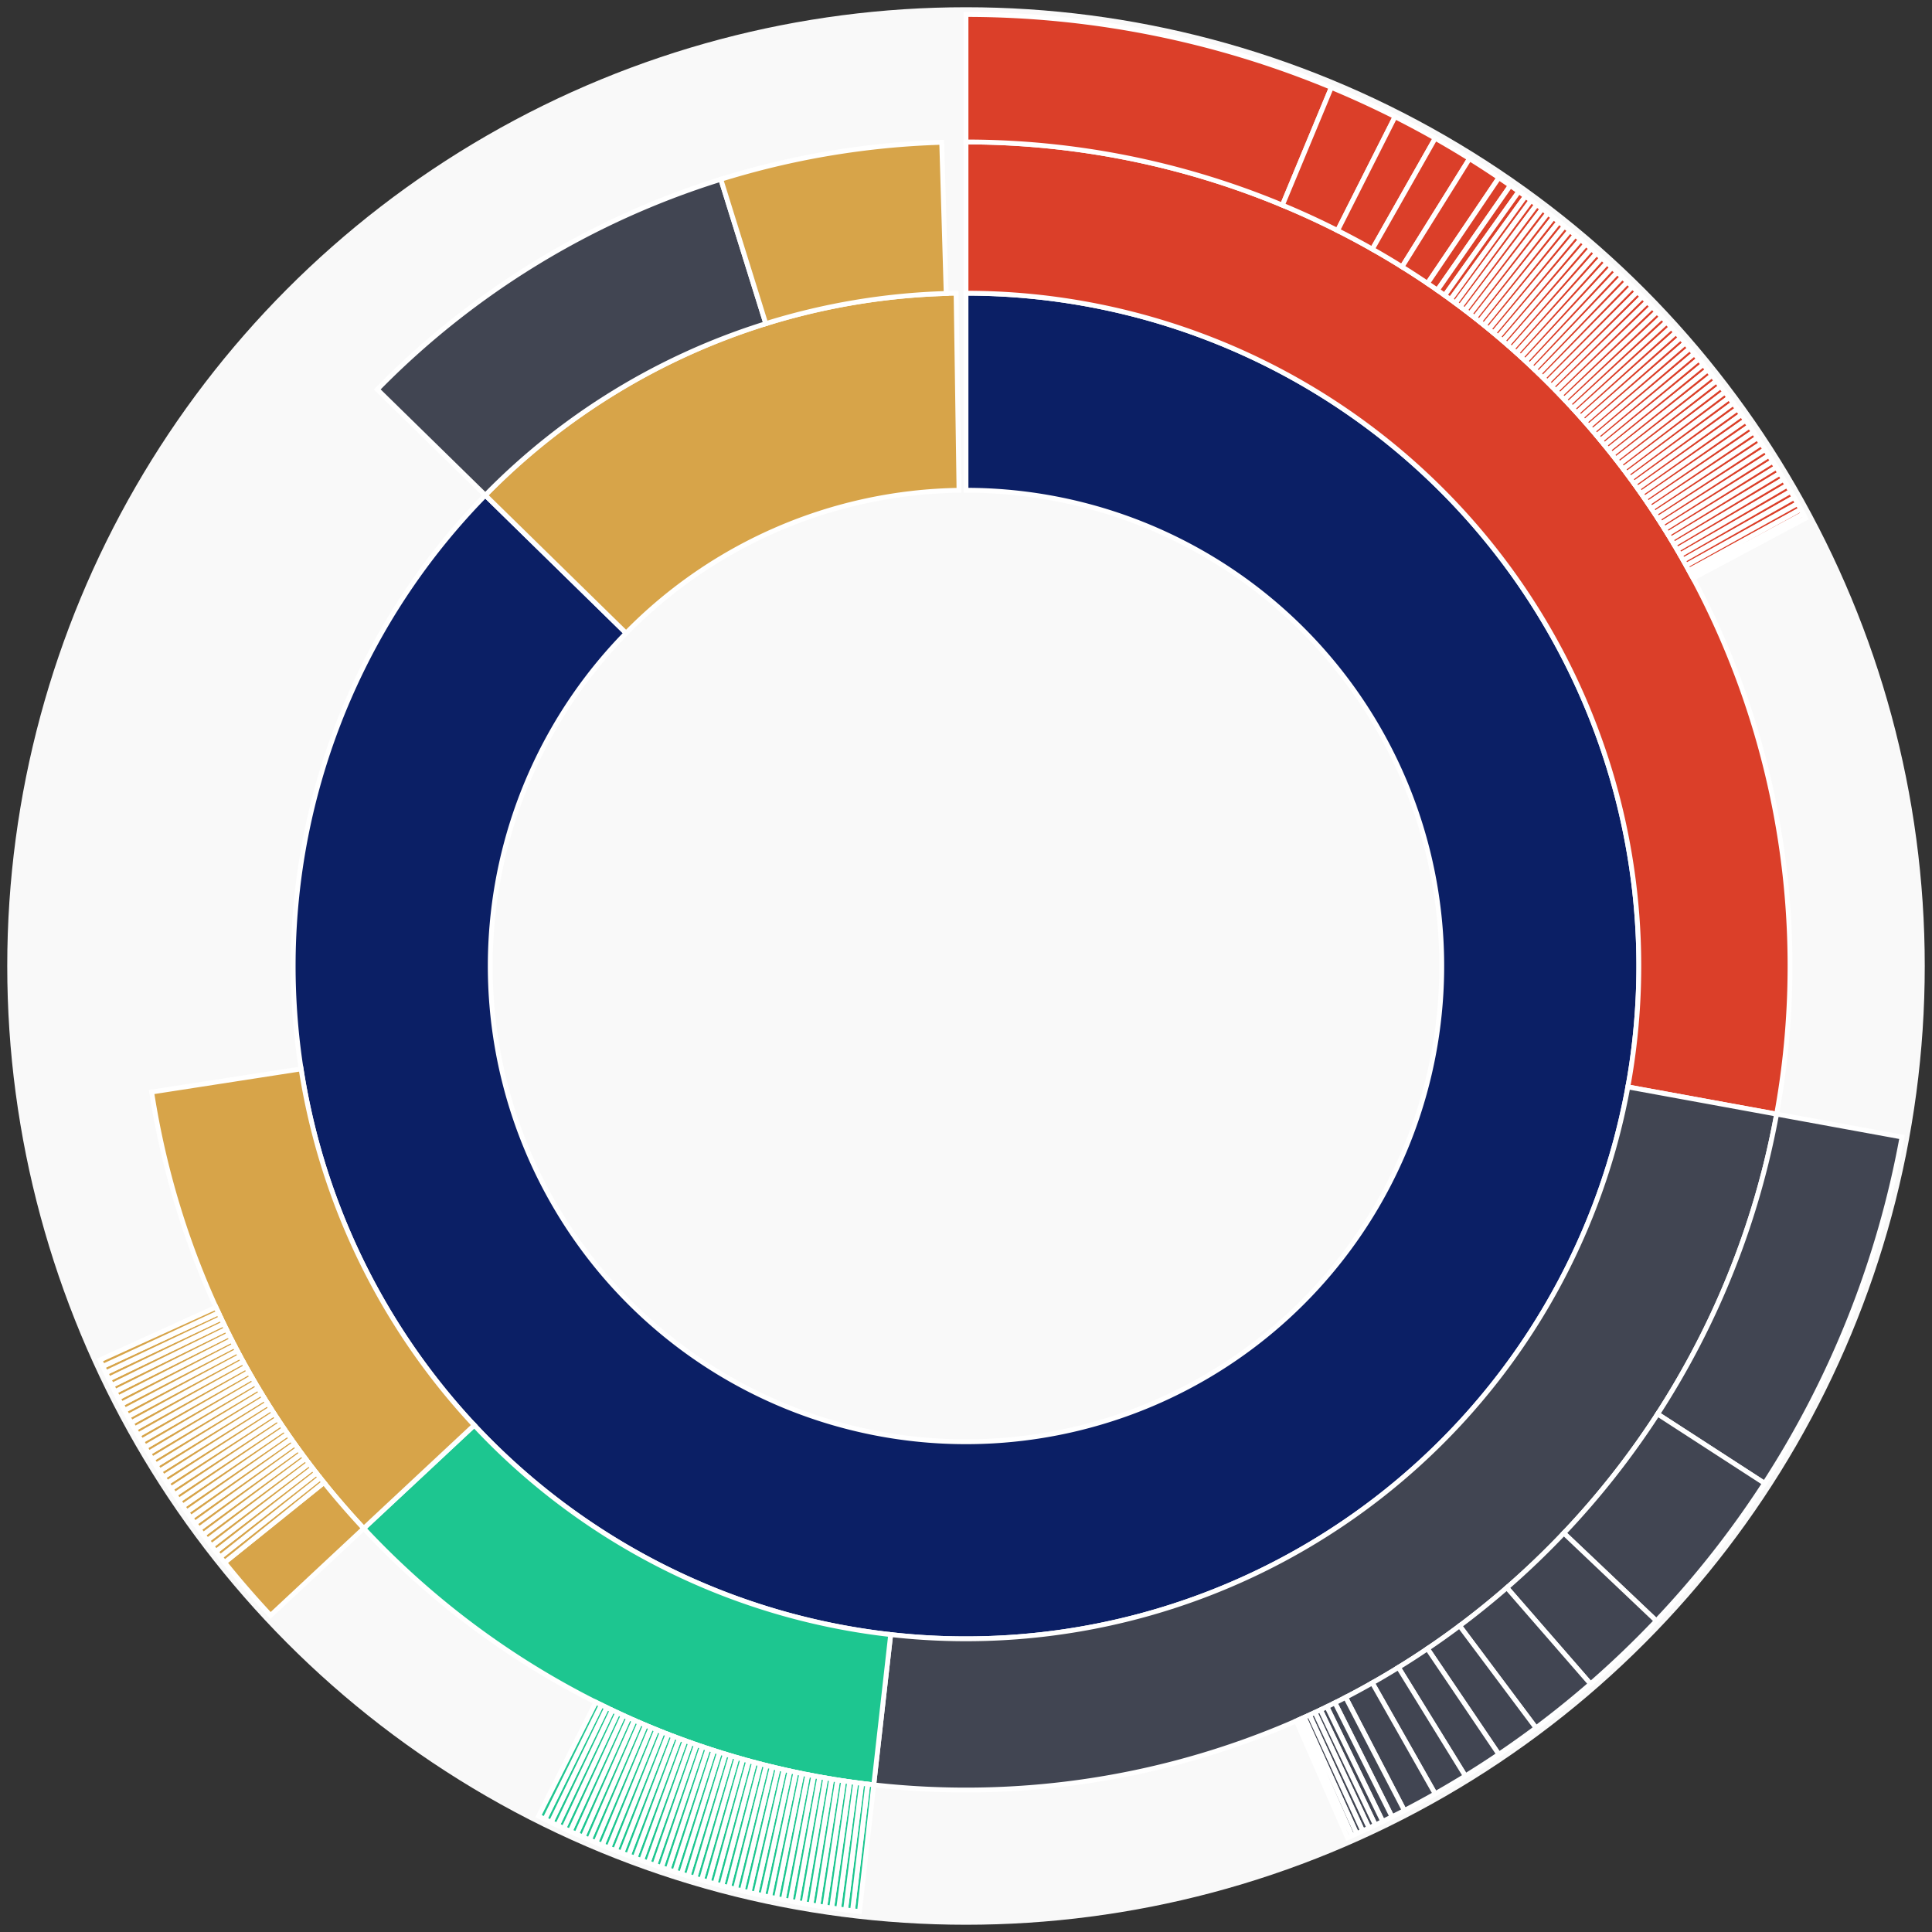 <svg xmlns="http://www.w3.org/2000/svg" width="400" height="400" id="block-7907895"><rect width="100%" height="100%" fill="#333333" stroke="none"/><g id="burst-container" transform="translate(200,200)"><circle r="197" style="fill: #f9f9f9; stroke: #f9f9f9; stroke-width: 3; opacity: 1;" id="circle-base"></circle><path display="none" d="M6.031385485800715e-15,-98.5A98.5,98.5,0,1,1,-6.031385485800715e-15,98.5A98.5,98.5,0,1,1,6.031385485800715e-15,-98.5Z" fill-rule="evenodd" id="p-type-root" style="stroke: #fff; opacity: 1;"></path><path d="M8.529667153919608e-15,-139.3A139.3,139.3,0,1,1,-99.524,-97.465L-70.374,-68.918A98.5,98.5,0,1,0,6.031385485800715e-15,-98.5Z" fill-rule="evenodd" style="fill: #0B1F65; stroke: #fff; opacity: 1;" id="p-type-data"></path><path d="M-99.524,-97.465A139.3,139.3,0,0,1,-2.053,-139.285L-1.452,-98.489A98.5,98.5,0,0,0,-70.374,-68.918Z" fill-rule="evenodd" style="fill: #D7A449; stroke: #fff; opacity: 1;" id="p-type-value"></path><path d="M1.0446666101440332e-14,-170.607A170.607,170.607,0,0,1,167.829,30.664L137.032,25.037A139.3,139.3,0,0,0,8.529667153919608e-15,-139.3Z" fill-rule="evenodd" style="fill: #DB3F29; stroke: #fff; opacity: 1;" id="p-type-functions"></path><path d="M167.829,30.664A170.607,170.607,0,0,1,-19.1,169.534L-15.595,138.424A139.3,139.3,0,0,0,137.032,25.037Z" fill-rule="evenodd" style="fill: #414552; stroke: #fff; opacity: 1;" id="p-type-ether"></path><path d="M-19.1,169.534A170.607,170.607,0,0,1,-124.693,116.44L-101.812,95.073A139.3,139.3,0,0,0,-15.595,138.424Z" fill-rule="evenodd" style="fill: #1DC690; stroke: #fff; opacity: 1;" id="p-type-logs"></path><path d="M-124.693,116.44A170.607,170.607,0,0,1,-168.6,26.092L-137.661,21.304A139.3,139.3,0,0,0,-101.812,95.073Z" fill-rule="evenodd" style="fill: #D7A449; stroke: #fff; opacity: 1;" id="p-type-tokenTransfers"></path><path d="M-121.891,-119.37A170.607,170.607,0,0,1,-50.764,-162.879L-41.449,-132.991A139.3,139.3,0,0,0,-99.524,-97.465Z" fill-rule="evenodd" style="fill: #414552; stroke: #fff; opacity: 1;" id="p-type-ether"></path><path d="M-50.764,-162.879A170.607,170.607,0,0,1,-5.028,-170.533L-4.105,-139.24A139.3,139.3,0,0,0,-41.449,-132.991Z" fill-rule="evenodd" style="fill: #D7A449; stroke: #fff; opacity: 1;" id="p-type-tokenTransfers"></path><path d="M1.206277097160143e-14,-197A197,197,0,0,1,75.643,-181.899L65.509,-157.529A170.607,170.607,0,0,0,1.0446666101440332e-14,-170.607Z" fill-rule="evenodd" style="fill: #DB3F29; stroke: #fff; opacity: 1;" id="p-type-functions"></path><path d="M75.643,-181.899A197,197,0,0,1,88.83,-175.836L76.929,-152.278A170.607,170.607,0,0,0,65.509,-157.529Z" fill-rule="evenodd" style="fill: #DB3F29; stroke: #fff; opacity: 1;" id="p-type-functions"></path><path d="M88.83,-175.836A197,197,0,0,1,97.147,-171.381L84.132,-148.42A170.607,170.607,0,0,0,76.929,-152.278Z" fill-rule="evenodd" style="fill: #DB3F29; stroke: #fff; opacity: 1;" id="p-type-functions"></path><path d="M97.147,-171.381A197,197,0,0,1,104.245,-167.158L90.279,-144.763A170.607,170.607,0,0,0,84.132,-148.42Z" fill-rule="evenodd" style="fill: #DB3F29; stroke: #fff; opacity: 1;" id="p-type-functions"></path><path d="M104.245,-167.158A197,197,0,0,1,110.332,-163.205L95.551,-141.339A170.607,170.607,0,0,0,90.279,-144.763Z" fill-rule="evenodd" style="fill: #DB3F29; stroke: #fff; opacity: 1;" id="p-type-functions"></path><path d="M110.332,-163.205A197,197,0,0,1,112.695,-161.582L97.597,-139.934A170.607,170.607,0,0,0,95.551,-141.339Z" fill-rule="evenodd" style="fill: #DB3F29; stroke: #fff; opacity: 1;" id="p-type-functions"></path><path d="M112.695,-161.582A197,197,0,0,1,114.45,-160.344L99.117,-138.862A170.607,170.607,0,0,0,97.597,-139.934Z" fill-rule="evenodd" style="fill: #DB3F29; stroke: #fff; opacity: 1;" id="p-type-functions"></path><path d="M114.45,-160.344A197,197,0,0,1,115.828,-159.351L100.31,-138.002A170.607,170.607,0,0,0,99.117,-138.862Z" fill-rule="evenodd" style="fill: #DB3F29; stroke: #fff; opacity: 1;" id="p-type-functions"></path><path d="M115.828,-159.351A197,197,0,0,1,116.999,-158.493L101.324,-137.259A170.607,170.607,0,0,0,100.31,-138.002Z" fill-rule="evenodd" style="fill: #DB3F29; stroke: #fff; opacity: 1;" id="p-type-functions"></path><path d="M116.999,-158.493A197,197,0,0,1,118.164,-157.627L102.333,-136.509A170.607,170.607,0,0,0,101.324,-137.259Z" fill-rule="evenodd" style="fill: #DB3F29; stroke: #fff; opacity: 1;" id="p-type-functions"></path><path d="M118.164,-157.627A197,197,0,0,1,119.322,-156.752L103.336,-135.751A170.607,170.607,0,0,0,102.333,-136.509Z" fill-rule="evenodd" style="fill: #DB3F29; stroke: #fff; opacity: 1;" id="p-type-functions"></path><path d="M119.322,-156.752A197,197,0,0,1,120.474,-155.868L104.334,-134.986A170.607,170.607,0,0,0,103.336,-135.751Z" fill-rule="evenodd" style="fill: #DB3F29; stroke: #fff; opacity: 1;" id="p-type-functions"></path><path d="M120.474,-155.868A197,197,0,0,1,121.62,-154.976L105.326,-134.213A170.607,170.607,0,0,0,104.334,-134.986Z" fill-rule="evenodd" style="fill: #DB3F29; stroke: #fff; opacity: 1;" id="p-type-functions"></path><path d="M121.62,-154.976A197,197,0,0,1,122.758,-154.076L106.312,-133.434A170.607,170.607,0,0,0,105.326,-134.213Z" fill-rule="evenodd" style="fill: #DB3F29; stroke: #fff; opacity: 1;" id="p-type-functions"></path><path d="M122.758,-154.076A197,197,0,0,1,123.89,-153.167L107.292,-132.647A170.607,170.607,0,0,0,106.312,-133.434Z" fill-rule="evenodd" style="fill: #DB3F29; stroke: #fff; opacity: 1;" id="p-type-functions"></path><path d="M123.89,-153.167A197,197,0,0,1,125.016,-152.25L108.267,-131.852A170.607,170.607,0,0,0,107.292,-132.647Z" fill-rule="evenodd" style="fill: #DB3F29; stroke: #fff; opacity: 1;" id="p-type-functions"></path><path d="M125.016,-152.25A197,197,0,0,1,126.134,-151.325L109.235,-131.051A170.607,170.607,0,0,0,108.267,-131.852Z" fill-rule="evenodd" style="fill: #DB3F29; stroke: #fff; opacity: 1;" id="p-type-functions"></path><path d="M126.134,-151.325A197,197,0,0,1,127.246,-150.391L110.198,-130.243A170.607,170.607,0,0,0,109.235,-131.051Z" fill-rule="evenodd" style="fill: #DB3F29; stroke: #fff; opacity: 1;" id="p-type-functions"></path><path d="M127.246,-150.391A197,197,0,0,1,128.351,-149.449L111.155,-129.427A170.607,170.607,0,0,0,110.198,-130.243Z" fill-rule="evenodd" style="fill: #DB3F29; stroke: #fff; opacity: 1;" id="p-type-functions"></path><path d="M128.351,-149.449A197,197,0,0,1,129.448,-148.5L112.106,-128.604A170.607,170.607,0,0,0,111.155,-129.427Z" fill-rule="evenodd" style="fill: #DB3F29; stroke: #fff; opacity: 1;" id="p-type-functions"></path><path d="M129.448,-148.5A197,197,0,0,1,130.539,-147.542L113.05,-127.775A170.607,170.607,0,0,0,112.106,-128.604Z" fill-rule="evenodd" style="fill: #DB3F29; stroke: #fff; opacity: 1;" id="p-type-functions"></path><path d="M130.539,-147.542A197,197,0,0,1,131.623,-146.576L113.989,-126.938A170.607,170.607,0,0,0,113.05,-127.775Z" fill-rule="evenodd" style="fill: #DB3F29; stroke: #fff; opacity: 1;" id="p-type-functions"></path><path d="M131.623,-146.576A197,197,0,0,1,132.699,-145.602L114.921,-126.095A170.607,170.607,0,0,0,113.989,-126.938Z" fill-rule="evenodd" style="fill: #DB3F29; stroke: #fff; opacity: 1;" id="p-type-functions"></path><path d="M132.699,-145.602A197,197,0,0,1,133.769,-144.62L115.847,-125.245A170.607,170.607,0,0,0,114.921,-126.095Z" fill-rule="evenodd" style="fill: #DB3F29; stroke: #fff; opacity: 1;" id="p-type-functions"></path><path d="M133.769,-144.62A197,197,0,0,1,134.831,-143.63L116.767,-124.387A170.607,170.607,0,0,0,115.847,-125.245Z" fill-rule="evenodd" style="fill: #DB3F29; stroke: #fff; opacity: 1;" id="p-type-functions"></path><path d="M134.831,-143.63A197,197,0,0,1,135.886,-142.633L117.68,-123.524A170.607,170.607,0,0,0,116.767,-124.387Z" fill-rule="evenodd" style="fill: #DB3F29; stroke: #fff; opacity: 1;" id="p-type-functions"></path><path d="M135.886,-142.633A197,197,0,0,1,136.933,-141.628L118.587,-122.653A170.607,170.607,0,0,0,117.68,-123.524Z" fill-rule="evenodd" style="fill: #DB3F29; stroke: #fff; opacity: 1;" id="p-type-functions"></path><path d="M136.933,-141.628A197,197,0,0,1,137.973,-140.615L119.488,-121.776A170.607,170.607,0,0,0,118.587,-122.653Z" fill-rule="evenodd" style="fill: #DB3F29; stroke: #fff; opacity: 1;" id="p-type-functions"></path><path d="M137.973,-140.615A197,197,0,0,1,139.005,-139.594L120.382,-120.892A170.607,170.607,0,0,0,119.488,-121.776Z" fill-rule="evenodd" style="fill: #DB3F29; stroke: #fff; opacity: 1;" id="p-type-functions"></path><path d="M139.005,-139.594A197,197,0,0,1,140.03,-138.566L121.27,-120.002A170.607,170.607,0,0,0,120.382,-120.892Z" fill-rule="evenodd" style="fill: #DB3F29; stroke: #fff; opacity: 1;" id="p-type-functions"></path><path d="M140.03,-138.566A197,197,0,0,1,141.047,-137.53L122.151,-119.105A170.607,170.607,0,0,0,121.27,-120.002Z" fill-rule="evenodd" style="fill: #DB3F29; stroke: #fff; opacity: 1;" id="p-type-functions"></path><path d="M141.047,-137.53A197,197,0,0,1,142.057,-136.487L123.025,-118.202A170.607,170.607,0,0,0,122.151,-119.105Z" fill-rule="evenodd" style="fill: #DB3F29; stroke: #fff; opacity: 1;" id="p-type-functions"></path><path d="M142.057,-136.487A197,197,0,0,1,143.059,-135.437L123.893,-117.292A170.607,170.607,0,0,0,123.025,-118.202Z" fill-rule="evenodd" style="fill: #DB3F29; stroke: #fff; opacity: 1;" id="p-type-functions"></path><path d="M143.059,-135.437A197,197,0,0,1,144.053,-134.379L124.754,-116.376A170.607,170.607,0,0,0,123.893,-117.292Z" fill-rule="evenodd" style="fill: #DB3F29; stroke: #fff; opacity: 1;" id="p-type-functions"></path><path d="M144.053,-134.379A197,197,0,0,1,145.039,-133.314L125.608,-115.453A170.607,170.607,0,0,0,124.754,-116.376Z" fill-rule="evenodd" style="fill: #DB3F29; stroke: #fff; opacity: 1;" id="p-type-functions"></path><path d="M145.039,-133.314A197,197,0,0,1,146.018,-132.241L126.455,-114.524A170.607,170.607,0,0,0,125.608,-115.453Z" fill-rule="evenodd" style="fill: #DB3F29; stroke: #fff; opacity: 1;" id="p-type-functions"></path><path d="M146.018,-132.241A197,197,0,0,1,146.988,-131.162L127.296,-113.59A170.607,170.607,0,0,0,126.455,-114.524Z" fill-rule="evenodd" style="fill: #DB3F29; stroke: #fff; opacity: 1;" id="p-type-functions"></path><path d="M146.988,-131.162A197,197,0,0,1,147.951,-130.075L128.129,-112.648A170.607,170.607,0,0,0,127.296,-113.59Z" fill-rule="evenodd" style="fill: #DB3F29; stroke: #fff; opacity: 1;" id="p-type-functions"></path><path d="M147.951,-130.075A197,197,0,0,1,148.905,-128.981L128.956,-111.701A170.607,170.607,0,0,0,128.129,-112.648Z" fill-rule="evenodd" style="fill: #DB3F29; stroke: #fff; opacity: 1;" id="p-type-functions"></path><path d="M148.905,-128.981A197,197,0,0,1,149.852,-127.881L129.775,-110.748A170.607,170.607,0,0,0,128.956,-111.701Z" fill-rule="evenodd" style="fill: #DB3F29; stroke: #fff; opacity: 1;" id="p-type-functions"></path><path d="M149.852,-127.881A197,197,0,0,1,150.79,-126.773L130.588,-109.789A170.607,170.607,0,0,0,129.775,-110.748Z" fill-rule="evenodd" style="fill: #DB3F29; stroke: #fff; opacity: 1;" id="p-type-functions"></path><path d="M150.79,-126.773A197,197,0,0,1,151.72,-125.658L131.393,-108.823A170.607,170.607,0,0,0,130.588,-109.789Z" fill-rule="evenodd" style="fill: #DB3F29; stroke: #fff; opacity: 1;" id="p-type-functions"></path><path d="M151.72,-125.658A197,197,0,0,1,152.642,-124.537L132.192,-107.852A170.607,170.607,0,0,0,131.393,-108.823Z" fill-rule="evenodd" style="fill: #DB3F29; stroke: #fff; opacity: 1;" id="p-type-functions"></path><path d="M152.642,-124.537A197,197,0,0,1,153.555,-123.409L132.983,-106.875A170.607,170.607,0,0,0,132.192,-107.852Z" fill-rule="evenodd" style="fill: #DB3F29; stroke: #fff; opacity: 1;" id="p-type-functions"></path><path d="M153.555,-123.409A197,197,0,0,1,154.461,-122.274L133.767,-105.892A170.607,170.607,0,0,0,132.983,-106.875Z" fill-rule="evenodd" style="fill: #DB3F29; stroke: #fff; opacity: 1;" id="p-type-functions"></path><path d="M154.461,-122.274A197,197,0,0,1,155.358,-121.132L134.544,-104.904A170.607,170.607,0,0,0,133.767,-105.892Z" fill-rule="evenodd" style="fill: #DB3F29; stroke: #fff; opacity: 1;" id="p-type-functions"></path><path d="M155.358,-121.132A197,197,0,0,1,156.246,-119.984L135.313,-103.909A170.607,170.607,0,0,0,134.544,-104.904Z" fill-rule="evenodd" style="fill: #DB3F29; stroke: #fff; opacity: 1;" id="p-type-functions"></path><path d="M156.246,-119.984A197,197,0,0,1,157.126,-118.83L136.075,-102.909A170.607,170.607,0,0,0,135.313,-103.909Z" fill-rule="evenodd" style="fill: #DB3F29; stroke: #fff; opacity: 1;" id="p-type-functions"></path><path d="M157.126,-118.83A197,197,0,0,1,157.997,-117.669L136.83,-101.904A170.607,170.607,0,0,0,136.075,-102.909Z" fill-rule="evenodd" style="fill: #DB3F29; stroke: #fff; opacity: 1;" id="p-type-functions"></path><path d="M157.997,-117.669A197,197,0,0,1,158.86,-116.501L137.577,-100.893A170.607,170.607,0,0,0,136.83,-101.904Z" fill-rule="evenodd" style="fill: #DB3F29; stroke: #fff; opacity: 1;" id="p-type-functions"></path><path d="M158.86,-116.501A197,197,0,0,1,159.714,-115.327L138.317,-99.876A170.607,170.607,0,0,0,137.577,-100.893Z" fill-rule="evenodd" style="fill: #DB3F29; stroke: #fff; opacity: 1;" id="p-type-functions"></path><path d="M159.714,-115.327A197,197,0,0,1,160.56,-114.147L139.049,-98.854A170.607,170.607,0,0,0,138.317,-99.876Z" fill-rule="evenodd" style="fill: #DB3F29; stroke: #fff; opacity: 1;" id="p-type-functions"></path><path d="M160.56,-114.147A197,197,0,0,1,161.396,-112.961L139.773,-97.827A170.607,170.607,0,0,0,139.049,-98.854Z" fill-rule="evenodd" style="fill: #DB3F29; stroke: #fff; opacity: 1;" id="p-type-functions"></path><path d="M161.396,-112.961A197,197,0,0,1,162.224,-111.769L140.491,-96.794A170.607,170.607,0,0,0,139.773,-97.827Z" fill-rule="evenodd" style="fill: #DB3F29; stroke: #fff; opacity: 1;" id="p-type-functions"></path><path d="M162.224,-111.769A197,197,0,0,1,163.044,-110.57L141.2,-95.757A170.607,170.607,0,0,0,140.491,-96.794Z" fill-rule="evenodd" style="fill: #DB3F29; stroke: #fff; opacity: 1;" id="p-type-functions"></path><path d="M163.044,-110.57A197,197,0,0,1,163.854,-109.366L141.902,-94.713A170.607,170.607,0,0,0,141.2,-95.757Z" fill-rule="evenodd" style="fill: #DB3F29; stroke: #fff; opacity: 1;" id="p-type-functions"></path><path d="M163.854,-109.366A197,197,0,0,1,164.655,-108.155L142.596,-93.665A170.607,170.607,0,0,0,141.902,-94.713Z" fill-rule="evenodd" style="fill: #DB3F29; stroke: #fff; opacity: 1;" id="p-type-functions"></path><path d="M164.655,-108.155A197,197,0,0,1,165.448,-106.939L143.282,-92.612A170.607,170.607,0,0,0,142.596,-93.665Z" fill-rule="evenodd" style="fill: #DB3F29; stroke: #fff; opacity: 1;" id="p-type-functions"></path><path d="M165.448,-106.939A197,197,0,0,1,166.232,-105.717L143.961,-91.554A170.607,170.607,0,0,0,143.282,-92.612Z" fill-rule="evenodd" style="fill: #DB3F29; stroke: #fff; opacity: 1;" id="p-type-functions"></path><path d="M166.232,-105.717A197,197,0,0,1,167.006,-104.489L144.631,-90.49A170.607,170.607,0,0,0,143.961,-91.554Z" fill-rule="evenodd" style="fill: #DB3F29; stroke: #fff; opacity: 1;" id="p-type-functions"></path><path d="M167.006,-104.489A197,197,0,0,1,167.771,-103.256L145.294,-89.422A170.607,170.607,0,0,0,144.631,-90.49Z" fill-rule="evenodd" style="fill: #DB3F29; stroke: #fff; opacity: 1;" id="p-type-functions"></path><path d="M167.771,-103.256A197,197,0,0,1,168.528,-102.017L145.949,-88.349A170.607,170.607,0,0,0,145.294,-89.422Z" fill-rule="evenodd" style="fill: #DB3F29; stroke: #fff; opacity: 1;" id="p-type-functions"></path><path d="M168.528,-102.017A197,197,0,0,1,169.275,-100.772L146.596,-87.271A170.607,170.607,0,0,0,145.949,-88.349Z" fill-rule="evenodd" style="fill: #DB3F29; stroke: #fff; opacity: 1;" id="p-type-functions"></path><path d="M169.275,-100.772A197,197,0,0,1,170.013,-99.522L147.236,-86.188A170.607,170.607,0,0,0,146.596,-87.271Z" fill-rule="evenodd" style="fill: #DB3F29; stroke: #fff; opacity: 1;" id="p-type-functions"></path><path d="M170.013,-99.522A197,197,0,0,1,170.742,-98.266L147.867,-85.101A170.607,170.607,0,0,0,147.236,-86.188Z" fill-rule="evenodd" style="fill: #DB3F29; stroke: #fff; opacity: 1;" id="p-type-functions"></path><path d="M170.742,-98.266A197,197,0,0,1,171.461,-97.005L148.49,-84.009A170.607,170.607,0,0,0,147.867,-85.101Z" fill-rule="evenodd" style="fill: #DB3F29; stroke: #fff; opacity: 1;" id="p-type-functions"></path><path d="M171.461,-97.005A197,197,0,0,1,172.171,-95.739L149.105,-82.913A170.607,170.607,0,0,0,148.49,-84.009Z" fill-rule="evenodd" style="fill: #DB3F29; stroke: #fff; opacity: 1;" id="p-type-functions"></path><path d="M172.171,-95.739A197,197,0,0,1,172.832,-94.542L149.677,-81.876A170.607,170.607,0,0,0,149.105,-82.913Z" fill-rule="evenodd" style="fill: #DB3F29; stroke: #fff; opacity: 1;" id="p-type-functions"></path><path d="M172.832,-94.542A197,197,0,0,1,173.346,-93.595L150.122,-81.056A170.607,170.607,0,0,0,149.677,-81.876Z" fill-rule="evenodd" style="fill: #DB3F29; stroke: #fff; opacity: 1;" id="p-type-functions"></path><path d="M173.346,-93.595A197,197,0,0,1,173.823,-92.707L150.535,-80.286A170.607,170.607,0,0,0,150.122,-81.056Z" fill-rule="evenodd" style="fill: #DB3F29; stroke: #fff; opacity: 1;" id="p-type-functions"></path><path d="M193.792,35.408A197,197,0,0,1,165.341,107.105L143.189,92.755A170.607,170.607,0,0,0,167.829,30.664Z" fill-rule="evenodd" style="fill: #414552; stroke: #fff; opacity: 1;" id="p-type-ether"></path><path d="M165.341,107.105A197,197,0,0,1,142.923,135.58L123.775,117.416A170.607,170.607,0,0,0,143.189,92.755Z" fill-rule="evenodd" style="fill: #414552; stroke: #fff; opacity: 1;" id="p-type-ether"></path><path d="M142.923,135.58A197,197,0,0,1,129.3,148.629L111.977,128.717A170.607,170.607,0,0,0,123.775,117.416Z" fill-rule="evenodd" style="fill: #414552; stroke: #fff; opacity: 1;" id="p-type-ether"></path><path d="M129.3,148.629A197,197,0,0,1,118.006,157.745L102.196,136.611A170.607,170.607,0,0,0,111.977,128.717Z" fill-rule="evenodd" style="fill: #414552; stroke: #fff; opacity: 1;" id="p-type-ether"></path><path d="M118.006,157.745A197,197,0,0,1,110.318,163.214L95.538,141.348A170.607,170.607,0,0,0,102.196,136.611Z" fill-rule="evenodd" style="fill: #414552; stroke: #fff; opacity: 1;" id="p-type-ether"></path><path d="M110.318,163.214A197,197,0,0,1,103.379,167.695L89.529,145.228A170.607,170.607,0,0,0,95.538,141.348Z" fill-rule="evenodd" style="fill: #414552; stroke: #fff; opacity: 1;" id="p-type-ether"></path><path d="M103.379,167.695A197,197,0,0,1,97.132,171.39L84.119,148.428A170.607,170.607,0,0,0,89.529,145.228Z" fill-rule="evenodd" style="fill: #414552; stroke: #fff; opacity: 1;" id="p-type-ether"></path><path d="M97.132,171.39A197,197,0,0,1,90.758,174.848L78.599,151.423A170.607,170.607,0,0,0,84.119,148.428Z" fill-rule="evenodd" style="fill: #414552; stroke: #fff; opacity: 1;" id="p-type-ether"></path><path d="M90.758,174.848A197,197,0,0,1,88.205,176.15L76.388,152.551A170.607,170.607,0,0,0,78.599,151.423Z" fill-rule="evenodd" style="fill: #414552; stroke: #fff; opacity: 1;" id="p-type-ether"></path><path d="M88.205,176.15A197,197,0,0,1,86.279,177.101L74.72,153.374A170.607,170.607,0,0,0,76.388,152.551Z" fill-rule="evenodd" style="fill: #414552; stroke: #fff; opacity: 1;" id="p-type-ether"></path><path d="M86.279,177.101A197,197,0,0,1,84.749,177.839L73.395,154.013A170.607,170.607,0,0,0,74.72,153.374Z" fill-rule="evenodd" style="fill: #414552; stroke: #fff; opacity: 1;" id="p-type-ether"></path><path d="M84.749,177.839A197,197,0,0,1,83.436,178.459L72.258,154.55A170.607,170.607,0,0,0,73.395,154.013Z" fill-rule="evenodd" style="fill: #414552; stroke: #fff; opacity: 1;" id="p-type-ether"></path><path d="M83.436,178.459A197,197,0,0,1,82.119,179.069L71.117,155.078A170.607,170.607,0,0,0,72.258,154.55Z" fill-rule="evenodd" style="fill: #414552; stroke: #fff; opacity: 1;" id="p-type-ether"></path><path d="M82.119,179.069A197,197,0,0,1,80.874,179.634L70.039,155.568A170.607,170.607,0,0,0,71.117,155.078Z" fill-rule="evenodd" style="fill: #414552; stroke: #fff; opacity: 1;" id="p-type-ether"></path><path d="M80.874,179.634A197,197,0,0,1,79.89,180.074L69.187,155.948A170.607,170.607,0,0,0,70.039,155.568Z" fill-rule="evenodd" style="fill: #414552; stroke: #fff; opacity: 1;" id="p-type-ether"></path><path d="M79.89,180.074A197,197,0,0,1,78.967,180.48L68.387,156.301A170.607,170.607,0,0,0,69.187,155.948Z" fill-rule="evenodd" style="fill: #414552; stroke: #fff; opacity: 1;" id="p-type-ether"></path><path d="M-22.055,195.762A197,197,0,0,1,-23.497,195.594L-20.349,169.389A170.607,170.607,0,0,0,-19.1,169.534Z" fill-rule="evenodd" style="fill: #1DC690; stroke: #fff; opacity: 1;" id="p-type-logs"></path><path d="M-23.497,195.594A197,197,0,0,1,-24.937,195.415L-21.596,169.235A170.607,170.607,0,0,0,-20.349,169.389Z" fill-rule="evenodd" style="fill: #1DC690; stroke: #fff; opacity: 1;" id="p-type-logs"></path><path d="M-24.937,195.415A197,197,0,0,1,-26.377,195.226L-22.843,169.071A170.607,170.607,0,0,0,-21.596,169.235Z" fill-rule="evenodd" style="fill: #1DC690; stroke: #fff; opacity: 1;" id="p-type-logs"></path><path d="M-26.377,195.226A197,197,0,0,1,-27.815,195.027L-24.088,168.898A170.607,170.607,0,0,0,-22.843,169.071Z" fill-rule="evenodd" style="fill: #1DC690; stroke: #fff; opacity: 1;" id="p-type-logs"></path><path d="M-27.815,195.027A197,197,0,0,1,-29.251,194.816L-25.332,168.716A170.607,170.607,0,0,0,-24.088,168.898Z" fill-rule="evenodd" style="fill: #1DC690; stroke: #fff; opacity: 1;" id="p-type-logs"></path><path d="M-29.251,194.816A197,197,0,0,1,-30.686,194.595L-26.575,168.525A170.607,170.607,0,0,0,-25.332,168.716Z" fill-rule="evenodd" style="fill: #1DC690; stroke: #fff; opacity: 1;" id="p-type-logs"></path><path d="M-30.686,194.595A197,197,0,0,1,-32.119,194.364L-27.816,168.324A170.607,170.607,0,0,0,-26.575,168.525Z" fill-rule="evenodd" style="fill: #1DC690; stroke: #fff; opacity: 1;" id="p-type-logs"></path><path d="M-32.119,194.364A197,197,0,0,1,-33.55,194.122L-29.055,168.115A170.607,170.607,0,0,0,-27.816,168.324Z" fill-rule="evenodd" style="fill: #1DC690; stroke: #fff; opacity: 1;" id="p-type-logs"></path><path d="M-33.55,194.122A197,197,0,0,1,-34.98,193.87L-30.293,167.896A170.607,170.607,0,0,0,-29.055,168.115Z" fill-rule="evenodd" style="fill: #1DC690; stroke: #fff; opacity: 1;" id="p-type-logs"></path><path d="M-34.98,193.87A197,197,0,0,1,-36.408,193.607L-31.53,167.668A170.607,170.607,0,0,0,-30.293,167.896Z" fill-rule="evenodd" style="fill: #1DC690; stroke: #fff; opacity: 1;" id="p-type-logs"></path><path d="M-36.408,193.607A197,197,0,0,1,-37.833,193.333L-32.765,167.431A170.607,170.607,0,0,0,-31.53,167.668Z" fill-rule="evenodd" style="fill: #1DC690; stroke: #fff; opacity: 1;" id="p-type-logs"></path><path d="M-37.833,193.333A197,197,0,0,1,-39.257,193.049L-33.997,167.185A170.607,170.607,0,0,0,-32.765,167.431Z" fill-rule="evenodd" style="fill: #1DC690; stroke: #fff; opacity: 1;" id="p-type-logs"></path><path d="M-39.257,193.049A197,197,0,0,1,-40.678,192.754L-35.228,166.93A170.607,170.607,0,0,0,-33.997,167.185Z" fill-rule="evenodd" style="fill: #1DC690; stroke: #fff; opacity: 1;" id="p-type-logs"></path><path d="M-40.678,192.754A197,197,0,0,1,-42.098,192.449L-36.458,166.666A170.607,170.607,0,0,0,-35.228,166.93Z" fill-rule="evenodd" style="fill: #1DC690; stroke: #fff; opacity: 1;" id="p-type-logs"></path><path d="M-42.098,192.449A197,197,0,0,1,-43.515,192.134L-37.685,166.393A170.607,170.607,0,0,0,-36.458,166.666Z" fill-rule="evenodd" style="fill: #1DC690; stroke: #fff; opacity: 1;" id="p-type-logs"></path><path d="M-43.515,192.134A197,197,0,0,1,-44.929,191.808L-38.91,166.111A170.607,170.607,0,0,0,-37.685,166.393Z" fill-rule="evenodd" style="fill: #1DC690; stroke: #fff; opacity: 1;" id="p-type-logs"></path><path d="M-44.929,191.808A197,197,0,0,1,-46.341,191.472L-40.133,165.819A170.607,170.607,0,0,0,-38.91,166.111Z" fill-rule="evenodd" style="fill: #1DC690; stroke: #fff; opacity: 1;" id="p-type-logs"></path><path d="M-46.341,191.472A197,197,0,0,1,-47.751,191.125L-41.354,165.519A170.607,170.607,0,0,0,-40.133,165.819Z" fill-rule="evenodd" style="fill: #1DC690; stroke: #fff; opacity: 1;" id="p-type-logs"></path><path d="M-47.751,191.125A197,197,0,0,1,-49.158,190.768L-42.572,165.21A170.607,170.607,0,0,0,-41.354,165.519Z" fill-rule="evenodd" style="fill: #1DC690; stroke: #fff; opacity: 1;" id="p-type-logs"></path><path d="M-49.158,190.768A197,197,0,0,1,-50.563,190.401L-43.788,164.892A170.607,170.607,0,0,0,-42.572,165.21Z" fill-rule="evenodd" style="fill: #1DC690; stroke: #fff; opacity: 1;" id="p-type-logs"></path><path d="M-50.563,190.401A197,197,0,0,1,-51.964,190.023L-45.002,164.565A170.607,170.607,0,0,0,-43.788,164.892Z" fill-rule="evenodd" style="fill: #1DC690; stroke: #fff; opacity: 1;" id="p-type-logs"></path><path d="M-51.964,190.023A197,197,0,0,1,-53.363,189.635L-46.214,164.229A170.607,170.607,0,0,0,-45.002,164.565Z" fill-rule="evenodd" style="fill: #1DC690; stroke: #fff; opacity: 1;" id="p-type-logs"></path><path d="M-53.363,189.635A197,197,0,0,1,-54.759,189.236L-47.423,163.884A170.607,170.607,0,0,0,-46.214,164.229Z" fill-rule="evenodd" style="fill: #1DC690; stroke: #fff; opacity: 1;" id="p-type-logs"></path><path d="M-54.759,189.236A197,197,0,0,1,-56.152,188.828L-48.629,163.53A170.607,170.607,0,0,0,-47.423,163.884Z" fill-rule="evenodd" style="fill: #1DC690; stroke: #fff; opacity: 1;" id="p-type-logs"></path><path d="M-56.152,188.828A197,197,0,0,1,-57.542,188.409L-49.833,163.167A170.607,170.607,0,0,0,-48.629,163.53Z" fill-rule="evenodd" style="fill: #1DC690; stroke: #fff; opacity: 1;" id="p-type-logs"></path><path d="M-57.542,188.409A197,197,0,0,1,-58.929,187.98L-51.034,162.795A170.607,170.607,0,0,0,-49.833,163.167Z" fill-rule="evenodd" style="fill: #1DC690; stroke: #fff; opacity: 1;" id="p-type-logs"></path><path d="M-58.929,187.98A197,197,0,0,1,-60.312,187.54L-52.232,162.415A170.607,170.607,0,0,0,-51.034,162.795Z" fill-rule="evenodd" style="fill: #1DC690; stroke: #fff; opacity: 1;" id="p-type-logs"></path><path d="M-60.312,187.54A197,197,0,0,1,-61.693,187.091L-53.427,162.025A170.607,170.607,0,0,0,-52.232,162.415Z" fill-rule="evenodd" style="fill: #1DC690; stroke: #fff; opacity: 1;" id="p-type-logs"></path><path d="M-61.693,187.091A197,197,0,0,1,-63.07,186.631L-54.62,161.627A170.607,170.607,0,0,0,-53.427,162.025Z" fill-rule="evenodd" style="fill: #1DC690; stroke: #fff; opacity: 1;" id="p-type-logs"></path><path d="M-63.07,186.631A197,197,0,0,1,-64.443,186.161L-55.809,161.221A170.607,170.607,0,0,0,-54.62,161.627Z" fill-rule="evenodd" style="fill: #1DC690; stroke: #fff; opacity: 1;" id="p-type-logs"></path><path d="M-64.443,186.161A197,197,0,0,1,-65.813,185.681L-56.996,160.805A170.607,170.607,0,0,0,-55.809,161.221Z" fill-rule="evenodd" style="fill: #1DC690; stroke: #fff; opacity: 1;" id="p-type-logs"></path><path d="M-65.813,185.681A197,197,0,0,1,-67.18,185.191L-58.179,160.381A170.607,170.607,0,0,0,-56.996,160.805Z" fill-rule="evenodd" style="fill: #1DC690; stroke: #fff; opacity: 1;" id="p-type-logs"></path><path d="M-67.18,185.191A197,197,0,0,1,-68.543,184.691L-59.36,159.947A170.607,170.607,0,0,0,-58.179,160.381Z" fill-rule="evenodd" style="fill: #1DC690; stroke: #fff; opacity: 1;" id="p-type-logs"></path><path d="M-68.543,184.691A197,197,0,0,1,-69.902,184.181L-60.537,159.506A170.607,170.607,0,0,0,-59.36,159.947Z" fill-rule="evenodd" style="fill: #1DC690; stroke: #fff; opacity: 1;" id="p-type-logs"></path><path d="M-69.902,184.181A197,197,0,0,1,-71.257,183.661L-61.71,159.055A170.607,170.607,0,0,0,-60.537,159.506Z" fill-rule="evenodd" style="fill: #1DC690; stroke: #fff; opacity: 1;" id="p-type-logs"></path><path d="M-71.257,183.661A197,197,0,0,1,-72.608,183.131L-62.881,158.596A170.607,170.607,0,0,0,-61.71,159.055Z" fill-rule="evenodd" style="fill: #1DC690; stroke: #fff; opacity: 1;" id="p-type-logs"></path><path d="M-72.608,183.131A197,197,0,0,1,-73.956,182.591L-64.048,158.129A170.607,170.607,0,0,0,-62.881,158.596Z" fill-rule="evenodd" style="fill: #1DC690; stroke: #fff; opacity: 1;" id="p-type-logs"></path><path d="M-73.956,182.591A197,197,0,0,1,-75.299,182.041L-65.211,157.652A170.607,170.607,0,0,0,-64.048,158.129Z" fill-rule="evenodd" style="fill: #1DC690; stroke: #fff; opacity: 1;" id="p-type-logs"></path><path d="M-75.299,182.041A197,197,0,0,1,-76.639,181.481L-66.371,157.167A170.607,170.607,0,0,0,-65.211,157.652Z" fill-rule="evenodd" style="fill: #1DC690; stroke: #fff; opacity: 1;" id="p-type-logs"></path><path d="M-76.639,181.481A197,197,0,0,1,-77.974,180.912L-67.528,156.674A170.607,170.607,0,0,0,-66.371,157.167Z" fill-rule="evenodd" style="fill: #1DC690; stroke: #fff; opacity: 1;" id="p-type-logs"></path><path d="M-77.974,180.912A197,197,0,0,1,-79.305,180.332L-68.68,156.172A170.607,170.607,0,0,0,-67.528,156.674Z" fill-rule="evenodd" style="fill: #1DC690; stroke: #fff; opacity: 1;" id="p-type-logs"></path><path d="M-79.305,180.332A197,197,0,0,1,-80.632,179.743L-69.829,155.662A170.607,170.607,0,0,0,-68.68,156.172Z" fill-rule="evenodd" style="fill: #1DC690; stroke: #fff; opacity: 1;" id="p-type-logs"></path><path d="M-80.632,179.743A197,197,0,0,1,-81.954,179.144L-70.974,155.143A170.607,170.607,0,0,0,-69.829,155.662Z" fill-rule="evenodd" style="fill: #1DC690; stroke: #fff; opacity: 1;" id="p-type-logs"></path><path d="M-81.954,179.144A197,197,0,0,1,-83.272,178.535L-72.116,154.616A170.607,170.607,0,0,0,-70.974,155.143Z" fill-rule="evenodd" style="fill: #1DC690; stroke: #fff; opacity: 1;" id="p-type-logs"></path><path d="M-83.272,178.535A197,197,0,0,1,-84.585,177.917L-73.253,154.08A170.607,170.607,0,0,0,-72.116,154.616Z" fill-rule="evenodd" style="fill: #1DC690; stroke: #fff; opacity: 1;" id="p-type-logs"></path><path d="M-84.585,177.917A197,197,0,0,1,-85.894,177.288L-74.386,153.536A170.607,170.607,0,0,0,-73.253,154.08Z" fill-rule="evenodd" style="fill: #1DC690; stroke: #fff; opacity: 1;" id="p-type-logs"></path><path d="M-85.894,177.288A197,197,0,0,1,-87.198,176.651L-75.516,152.984A170.607,170.607,0,0,0,-74.386,153.536Z" fill-rule="evenodd" style="fill: #1DC690; stroke: #fff; opacity: 1;" id="p-type-logs"></path><path d="M-87.198,176.651A197,197,0,0,1,-88.498,176.003L-76.641,152.423A170.607,170.607,0,0,0,-75.516,152.984Z" fill-rule="evenodd" style="fill: #1DC690; stroke: #fff; opacity: 1;" id="p-type-logs"></path><path d="M-143.983,134.454A197,197,0,0,1,-153.491,123.488L-132.927,106.944A170.607,170.607,0,0,0,-124.693,116.44Z" fill-rule="evenodd" style="fill: #D7A449; stroke: #fff; opacity: 1;" id="p-type-tokenTransfers"></path><path d="M-153.491,123.488A197,197,0,0,1,-154.397,122.354L-133.712,105.962A170.607,170.607,0,0,0,-132.927,106.944Z" fill-rule="evenodd" style="fill: #D7A449; stroke: #fff; opacity: 1;" id="p-type-tokenTransfers"></path><path d="M-154.397,122.354A197,197,0,0,1,-155.295,121.213L-134.489,104.974A170.607,170.607,0,0,0,-133.712,105.962Z" fill-rule="evenodd" style="fill: #D7A449; stroke: #fff; opacity: 1;" id="p-type-tokenTransfers"></path><path d="M-155.295,121.213A197,197,0,0,1,-156.184,120.065L-135.259,103.98A170.607,170.607,0,0,0,-134.489,104.974Z" fill-rule="evenodd" style="fill: #D7A449; stroke: #fff; opacity: 1;" id="p-type-tokenTransfers"></path><path d="M-156.184,120.065A197,197,0,0,1,-157.064,118.911L-136.021,102.98A170.607,170.607,0,0,0,-135.259,103.98Z" fill-rule="evenodd" style="fill: #D7A449; stroke: #fff; opacity: 1;" id="p-type-tokenTransfers"></path><path d="M-157.064,118.911A197,197,0,0,1,-157.936,117.751L-136.777,101.975A170.607,170.607,0,0,0,-136.021,102.98Z" fill-rule="evenodd" style="fill: #D7A449; stroke: #fff; opacity: 1;" id="p-type-tokenTransfers"></path><path d="M-157.936,117.751A197,197,0,0,1,-158.799,116.584L-137.524,100.964A170.607,170.607,0,0,0,-136.777,101.975Z" fill-rule="evenodd" style="fill: #D7A449; stroke: #fff; opacity: 1;" id="p-type-tokenTransfers"></path><path d="M-158.799,116.584A197,197,0,0,1,-159.654,115.41L-138.265,99.948A170.607,170.607,0,0,0,-137.524,100.964Z" fill-rule="evenodd" style="fill: #D7A449; stroke: #fff; opacity: 1;" id="p-type-tokenTransfers"></path><path d="M-159.654,115.41A197,197,0,0,1,-160.5,114.231L-138.997,98.927A170.607,170.607,0,0,0,-138.265,99.948Z" fill-rule="evenodd" style="fill: #D7A449; stroke: #fff; opacity: 1;" id="p-type-tokenTransfers"></path><path d="M-160.5,114.231A197,197,0,0,1,-161.338,113.045L-139.723,97.9A170.607,170.607,0,0,0,-138.997,98.927Z" fill-rule="evenodd" style="fill: #D7A449; stroke: #fff; opacity: 1;" id="p-type-tokenTransfers"></path><path d="M-161.338,113.045A197,197,0,0,1,-162.166,111.853L-140.44,96.867A170.607,170.607,0,0,0,-139.723,97.9Z" fill-rule="evenodd" style="fill: #D7A449; stroke: #fff; opacity: 1;" id="p-type-tokenTransfers"></path><path d="M-162.166,111.853A197,197,0,0,1,-162.986,110.655L-141.15,95.83A170.607,170.607,0,0,0,-140.44,96.867Z" fill-rule="evenodd" style="fill: #D7A449; stroke: #fff; opacity: 1;" id="p-type-tokenTransfers"></path><path d="M-162.986,110.655A197,197,0,0,1,-163.797,109.451L-141.853,94.787A170.607,170.607,0,0,0,-141.15,95.83Z" fill-rule="evenodd" style="fill: #D7A449; stroke: #fff; opacity: 1;" id="p-type-tokenTransfers"></path><path d="M-163.797,109.451A197,197,0,0,1,-164.599,108.241L-142.547,93.739A170.607,170.607,0,0,0,-141.853,94.787Z" fill-rule="evenodd" style="fill: #D7A449; stroke: #fff; opacity: 1;" id="p-type-tokenTransfers"></path><path d="M-164.599,108.241A197,197,0,0,1,-165.392,107.025L-143.234,92.686A170.607,170.607,0,0,0,-142.547,93.739Z" fill-rule="evenodd" style="fill: #D7A449; stroke: #fff; opacity: 1;" id="p-type-tokenTransfers"></path><path d="M-165.392,107.025A197,197,0,0,1,-166.177,105.803L-143.913,91.628A170.607,170.607,0,0,0,-143.234,92.686Z" fill-rule="evenodd" style="fill: #D7A449; stroke: #fff; opacity: 1;" id="p-type-tokenTransfers"></path><path d="M-166.177,105.803A197,197,0,0,1,-166.952,104.576L-144.584,90.565A170.607,170.607,0,0,0,-143.913,91.628Z" fill-rule="evenodd" style="fill: #D7A449; stroke: #fff; opacity: 1;" id="p-type-tokenTransfers"></path><path d="M-166.952,104.576A197,197,0,0,1,-167.718,103.343L-145.248,89.497A170.607,170.607,0,0,0,-144.584,90.565Z" fill-rule="evenodd" style="fill: #D7A449; stroke: #fff; opacity: 1;" id="p-type-tokenTransfers"></path><path d="M-167.718,103.343A197,197,0,0,1,-168.475,102.104L-145.903,88.425A170.607,170.607,0,0,0,-145.248,89.497Z" fill-rule="evenodd" style="fill: #D7A449; stroke: #fff; opacity: 1;" id="p-type-tokenTransfers"></path><path d="M-168.475,102.104A197,197,0,0,1,-169.223,100.86L-146.551,87.347A170.607,170.607,0,0,0,-145.903,88.425Z" fill-rule="evenodd" style="fill: #D7A449; stroke: #fff; opacity: 1;" id="p-type-tokenTransfers"></path><path d="M-169.223,100.86A197,197,0,0,1,-169.961,99.61L-147.191,86.265A170.607,170.607,0,0,0,-146.551,87.347Z" fill-rule="evenodd" style="fill: #D7A449; stroke: #fff; opacity: 1;" id="p-type-tokenTransfers"></path><path d="M-169.961,99.61A197,197,0,0,1,-170.691,98.355L-147.822,85.178A170.607,170.607,0,0,0,-147.191,86.265Z" fill-rule="evenodd" style="fill: #D7A449; stroke: #fff; opacity: 1;" id="p-type-tokenTransfers"></path><path d="M-170.691,98.355A197,197,0,0,1,-171.411,97.095L-148.446,84.086A170.607,170.607,0,0,0,-147.822,85.178Z" fill-rule="evenodd" style="fill: #D7A449; stroke: #fff; opacity: 1;" id="p-type-tokenTransfers"></path><path d="M-171.411,97.095A197,197,0,0,1,-172.122,95.829L-149.062,82.99A170.607,170.607,0,0,0,-148.446,84.086Z" fill-rule="evenodd" style="fill: #D7A449; stroke: #fff; opacity: 1;" id="p-type-tokenTransfers"></path><path d="M-172.122,95.829A197,197,0,0,1,-172.823,94.558L-149.669,81.889A170.607,170.607,0,0,0,-149.062,82.99Z" fill-rule="evenodd" style="fill: #D7A449; stroke: #fff; opacity: 1;" id="p-type-tokenTransfers"></path><path d="M-172.823,94.558A197,197,0,0,1,-173.515,93.282L-150.269,80.784A170.607,170.607,0,0,0,-149.669,81.889Z" fill-rule="evenodd" style="fill: #D7A449; stroke: #fff; opacity: 1;" id="p-type-tokenTransfers"></path><path d="M-173.515,93.282A197,197,0,0,1,-174.198,92.001L-150.86,79.675A170.607,170.607,0,0,0,-150.269,80.784Z" fill-rule="evenodd" style="fill: #D7A449; stroke: #fff; opacity: 1;" id="p-type-tokenTransfers"></path><path d="M-174.198,92.001A197,197,0,0,1,-174.871,90.714L-151.443,78.561A170.607,170.607,0,0,0,-150.86,79.675Z" fill-rule="evenodd" style="fill: #D7A449; stroke: #fff; opacity: 1;" id="p-type-tokenTransfers"></path><path d="M-174.871,90.714A197,197,0,0,1,-175.535,89.423L-152.018,77.443A170.607,170.607,0,0,0,-151.443,78.561Z" fill-rule="evenodd" style="fill: #D7A449; stroke: #fff; opacity: 1;" id="p-type-tokenTransfers"></path><path d="M-175.535,89.423A197,197,0,0,1,-176.189,88.127L-152.584,76.321A170.607,170.607,0,0,0,-152.018,77.443Z" fill-rule="evenodd" style="fill: #D7A449; stroke: #fff; opacity: 1;" id="p-type-tokenTransfers"></path><path d="M-176.189,88.127A197,197,0,0,1,-176.834,86.827L-153.142,75.194A170.607,170.607,0,0,0,-152.584,76.321Z" fill-rule="evenodd" style="fill: #D7A449; stroke: #fff; opacity: 1;" id="p-type-tokenTransfers"></path><path d="M-176.834,86.827A197,197,0,0,1,-177.469,85.521L-153.692,74.064A170.607,170.607,0,0,0,-153.142,75.194Z" fill-rule="evenodd" style="fill: #D7A449; stroke: #fff; opacity: 1;" id="p-type-tokenTransfers"></path><path d="M-177.469,85.521A197,197,0,0,1,-178.094,84.211L-154.234,72.929A170.607,170.607,0,0,0,-153.692,74.064Z" fill-rule="evenodd" style="fill: #D7A449; stroke: #fff; opacity: 1;" id="p-type-tokenTransfers"></path><path d="M-178.094,84.211A197,197,0,0,1,-178.71,82.897L-154.767,71.791A170.607,170.607,0,0,0,-154.234,72.929Z" fill-rule="evenodd" style="fill: #D7A449; stroke: #fff; opacity: 1;" id="p-type-tokenTransfers"></path><path d="M-178.71,82.897A197,197,0,0,1,-179.316,81.577L-155.292,70.648A170.607,170.607,0,0,0,-154.767,71.791Z" fill-rule="evenodd" style="fill: #D7A449; stroke: #fff; opacity: 1;" id="p-type-tokenTransfers"></path></g></svg>